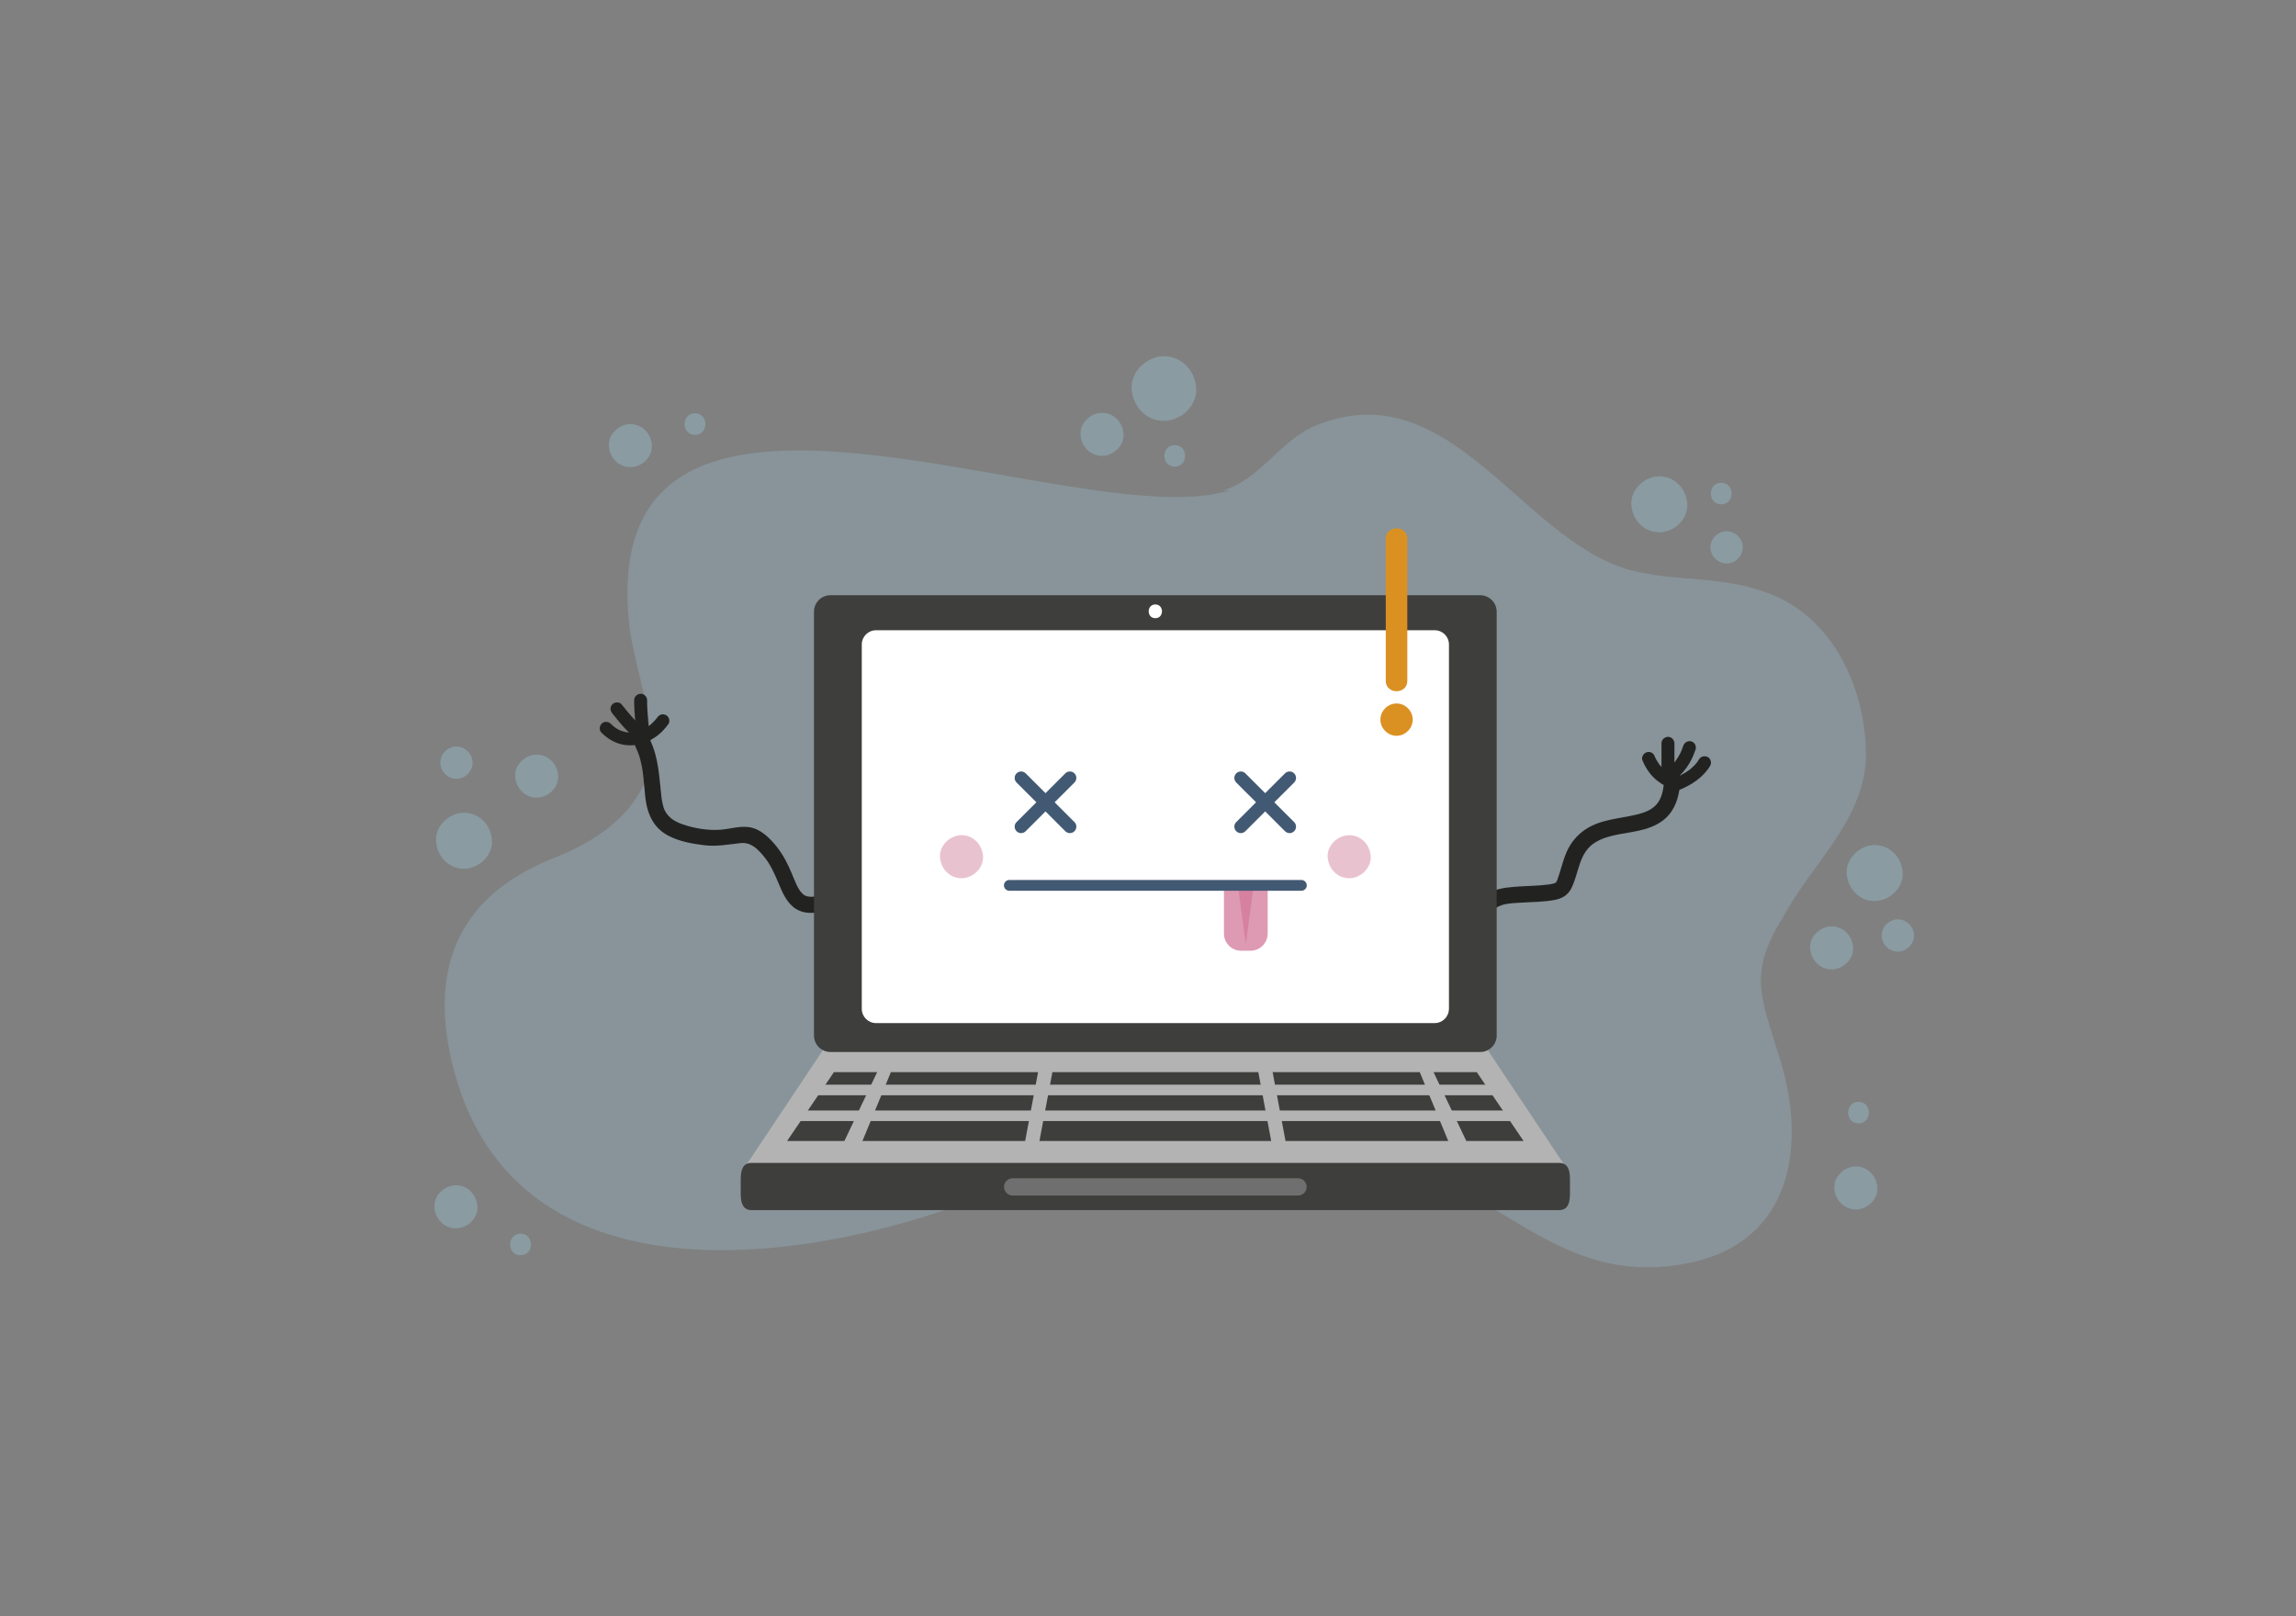 <?xml version="1.0" encoding="utf-8"?>
<!-- Generator: Adobe Illustrator 24.1.3, SVG Export Plug-In . SVG Version: 6.00 Build 0)  -->
<svg version="1.1" id="OBJECTS" xmlns="http://www.w3.org/2000/svg" xmlns:xlink="http://www.w3.org/1999/xlink" x="0px" y="0px"
	 viewBox="0 0 500 352" style="enable-background:new 0 0 500 352;" xml:space="preserve">
<rect x="0" y="0" width="500" height="352" fill="#808080" stroke="none"/>
<style type="text/css">
	.st0{opacity:0.22;}
	.st1{fill:#A2DBF1;}
	.st2{opacity:0.3;}
	.st3{fill:#222221;}
	.st4{fill:#B3B3B3;}
	.st5{fill:#3E3E3D;}
	.st6{fill:#6F6F6F;}
	.st7{fill:#FFFFFF;}
	.st8{fill:none;stroke:#425973;stroke-width:2.814;stroke-linecap:round;stroke-linejoin:round;stroke-miterlimit:10;}
	.st9{fill:#DD9AB2;}
	.st10{fill:#D6819F;}
	.st11{fill:none;stroke:#425973;stroke-width:2.345;stroke-linecap:round;stroke-linejoin:round;stroke-miterlimit:10;}
	.st12{fill:#E9C2D0;}
	.st13{fill:#DB9022;}
</style>
<g>
	<g>
		<g class="st0">
			<path class="st1" d="M267.92,106.77c-33.38,10.66-139.09-41.89-130.82,29.88c1.29,10.67,8.17,25.75,2.36,35.71
				c-4.21,7.46-11.92,11.83-19.36,14.73c-19.45,7.91-26.7,22.75-21.77,43.94c13.18,57.09,84.92,43.55,122.58,26.62
				c26.78-12.6,58.37-14.76,86.1-4.1c21.73,8.68,35.27,26.88,60.77,21.55c22.62-4.54,26.03-25.89,19.42-45.77
				c-3.75-12.3-6.45-17.49,1-29.36c6.27-11.79,17.31-20.72,18.16-34.53c0.19-14.96-6.69-30.03-19.99-35.7
				c-10.88-4.64-20.75-2.76-31.51-5.61c-23.95-6.73-39.34-43.94-69.05-31.14c-7.41,3.5-11.58,11.55-19.65,13.9"/>
		</g>
		<g class="st2">
			<g>
				<g>
					<path class="st1" d="M255.82,101.64c3.02,0,3.02-4.69,0-4.69C252.8,96.95,252.8,101.64,255.82,101.64L255.82,101.64z"/>
				</g>
			</g>
			<g>
				<g>
					<path class="st1" d="M116.87,173.75c2.45,0,4.8-2.16,4.69-4.69c-0.11-2.54-2.06-4.69-4.69-4.69c-2.45,0-4.8,2.16-4.69,4.69
						C112.3,171.6,114.25,173.75,116.87,173.75L116.87,173.75z"/>
				</g>
			</g>
			<g>
				<g>
					<path class="st1" d="M398.87,211.16c2.45,0,4.8-2.16,4.69-4.69c-0.11-2.54-2.06-4.69-4.69-4.69c-2.45,0-4.8,2.16-4.69,4.69
						C394.29,209.01,396.24,211.16,398.87,211.16L398.87,211.16z"/>
				</g>
			</g>
			<g>
				<g>
					<path class="st1" d="M239.99,99.3c2.45,0,4.8-2.16,4.69-4.69c-0.11-2.54-2.06-4.69-4.69-4.69c-2.45,0-4.8,2.16-4.69,4.69
						C235.41,97.15,237.36,99.3,239.99,99.3L239.99,99.3z"/>
				</g>
			</g>
			<g>
				<g>
					<path class="st1" d="M408.25,196.27c3.19,0,6.24-2.8,6.1-6.1c-0.15-3.3-2.68-6.1-6.1-6.1c-3.19,0-6.24,2.8-6.1,6.1
						C402.3,193.47,404.83,196.27,408.25,196.27L408.25,196.27z"/>
				</g>
			</g>
			<g>
				<g>
					<path class="st1" d="M101.05,189.23c3.19,0,6.24-2.8,6.1-6.1c-0.15-3.3-2.68-6.1-6.1-6.1c-3.19,0-6.24,2.8-6.1,6.1
						C95.1,186.44,97.63,189.23,101.05,189.23L101.05,189.23z"/>
				</g>
			</g>
			<g>
				<g>
					<path class="st1" d="M361.35,115.95c3.19,0,6.24-2.8,6.1-6.1c-0.15-3.3-2.68-6.1-6.1-6.1c-3.19,0-6.24,2.8-6.1,6.1
						C355.4,113.15,357.93,115.95,361.35,115.95L361.35,115.95z"/>
				</g>
			</g>
			<g>
				<g>
					<path class="st1" d="M253.47,91.68c3.68,0,7.21-3.24,7.04-7.04c-0.17-3.81-3.09-7.04-7.04-7.04c-3.68,0-7.21,3.24-7.04,7.04
						C246.61,88.45,249.53,91.68,253.47,91.68L253.47,91.68z"/>
				</g>
			</g>
			<g>
				<g>
					<path class="st1" d="M413.29,207.29c1.9,0,3.52-1.62,3.52-3.52c0-1.91-1.61-3.52-3.52-3.52c-1.9,0-3.52,1.62-3.52,3.52
						C409.77,205.68,411.38,207.29,413.29,207.29L413.29,207.29z"/>
				</g>
			</g>
			<g>
				<g>
					<path class="st1" d="M99.4,169.65c1.9,0,3.52-1.62,3.52-3.52c0-1.91-1.61-3.52-3.52-3.52c-1.9,0-3.52,1.62-3.52,3.52
						C95.89,168.04,97.5,169.65,99.4,169.65L99.4,169.65z"/>
				</g>
			</g>
			<g>
				<g>
					<path class="st1" d="M376,122.75c1.9,0,3.52-1.62,3.52-3.52c0-1.91-1.61-3.52-3.52-3.52c-1.9,0-3.52,1.62-3.52,3.52
						C372.49,121.14,374.1,122.75,376,122.75L376,122.75z"/>
				</g>
			</g>
			<g>
				<g>
					<path class="st1" d="M374.83,109.85c3.02,0,3.02-4.69,0-4.69C371.81,105.16,371.81,109.85,374.83,109.85L374.83,109.85z"/>
				</g>
			</g>
			<g>
				<g>
					<path class="st1" d="M137.28,101.76c2.45,0,4.8-2.16,4.69-4.69c-0.11-2.54-2.06-4.69-4.69-4.69c-2.45,0-4.8,2.16-4.69,4.69
						C132.7,99.61,134.65,101.76,137.28,101.76L137.28,101.76z"/>
				</g>
			</g>
			<g>
				<g>
					<path class="st1" d="M404.15,263.45c2.45,0,4.8-2.16,4.69-4.69c-0.11-2.54-2.06-4.69-4.69-4.69c-2.45,0-4.8,2.16-4.69,4.69
						C399.57,261.3,401.52,263.45,404.15,263.45L404.15,263.45z"/>
				</g>
			</g>
			<g>
				<g>
					<path class="st1" d="M99.29,267.56c2.45,0,4.8-2.16,4.69-4.69c-0.11-2.54-2.06-4.69-4.69-4.69c-2.45,0-4.8,2.16-4.69,4.69
						C94.71,265.41,96.66,267.56,99.29,267.56L99.29,267.56z"/>
				</g>
			</g>
			<g>
				<g>
					<path class="st1" d="M151.35,94.72c3.02,0,3.02-4.69,0-4.69C148.33,90.03,148.33,94.72,151.35,94.72L151.35,94.72z"/>
				</g>
			</g>
			<g>
				<g>
					<path class="st1" d="M404.73,244.69c3.02,0,3.02-4.69,0-4.69C401.71,240,401.71,244.69,404.73,244.69L404.73,244.69z"/>
				</g>
			</g>
			<g>
				<g>
					<path class="st1" d="M113.36,273.42c3.02,0,3.02-4.69,0-4.69C110.34,268.73,110.33,273.42,113.36,273.42L113.36,273.42z"/>
				</g>
			</g>
		</g>
	</g>
	<g>
		<g>
			<g>
				<g>
					<g>
						<g>
							<path class="st3" d="M180.31,194.45c-1.12,0.42-2.31,0.86-3.53,0.89c-0.76,0.02-1.4-0.16-1.8-0.48
								c-1.24-1-1.88-3.02-2.54-4.57c-0.9-2.13-1.9-4.13-3.36-5.94c-1.53-1.88-3.43-3.79-5.93-4.17c-2.12-0.32-4.22,0.41-6.32,0.56
								c-2.66,0.19-5.56-0.3-8.09-1.15c-0.82-0.28-1.61-0.64-2.32-1.13c-0.43-0.3-1.07-0.96-1.3-1.32c-0.44-0.71-0.5-0.86-0.71-1.61
								c-0.17-0.6-0.33-1.53-0.36-1.85c-0.51-4.4-0.57-8.59-2.56-12.66c-1-2.03-4.03-0.25-3.04,1.78c1.7,3.47,1.65,7.05,2.07,10.79
								c0.4,3.62,1.73,6.78,5.15,8.51c2.4,1.22,5.07,1.69,7.72,2.01c2.72,0.32,5.26-0.18,7.85-0.46c2.18-0.23,3.53,1.04,5.02,2.79
								c1.47,1.73,2.39,3.82,3.26,5.9c0.88,2.08,1.79,4.35,3.78,5.62c2.41,1.53,5.45,0.82,7.94-0.12
								C183.34,197.05,182.43,193.65,180.31,194.45L180.31,194.45z"/>
						</g>
					</g>
					<g>
						<g>
							<g>
								<path class="st3" d="M143.14,156.28c-0.05,0.06-0.09,0.12-0.14,0.18c0.07-0.09,0.15-0.19,0.22-0.28
									c-0.55,0.71-1.15,1.36-1.85,1.91c0.09-0.07,0.19-0.15,0.28-0.22c-0.74,0.57-1.56,1.01-2.39,1.42
									c-0.66,0.33-0.9,1.31-0.5,1.93c0.43,0.67,1.22,0.86,1.93,0.5c0.89-0.45,1.74-0.93,2.53-1.53c0.92-0.71,1.66-1.56,2.35-2.49
									c0.2-0.27,0.23-0.77,0.14-1.08c-0.09-0.33-0.34-0.68-0.65-0.84c-0.33-0.17-0.72-0.26-1.08-0.14
									C143.61,155.75,143.37,155.97,143.14,156.28L143.14,156.28z"/>
							</g>
						</g>
						<g>
							<g>
								<path class="st3" d="M138.1,152.53c-0.02,2.97,0.46,5.93,0.47,8.91c0,0.74,0.65,1.44,1.41,1.41
									c0.76-0.03,1.41-0.62,1.41-1.41c-0.01-2.98-0.49-5.94-0.47-8.91c0.01-0.74-0.65-1.44-1.41-1.41
									C138.74,151.16,138.1,151.74,138.1,152.53L138.1,152.53z"/>
							</g>
						</g>
						<g>
							<g>
								<path class="st3" d="M133.35,155.4c1.87,2.34,3.78,4.74,6.38,6.32c0.63,0.38,1.57,0.16,1.93-0.5
									c0.36-0.68,0.17-1.52-0.5-1.93c-0.29-0.17-0.57-0.36-0.84-0.55c-0.03-0.02-0.2-0.18-0.24-0.18c0.06,0,0.2,0.16,0.04,0.03
									c-0.13-0.11-0.26-0.22-0.39-0.33c-0.54-0.46-1.05-0.97-1.54-1.49c-1.01-1.07-1.92-2.22-2.84-3.36
									c-0.46-0.58-1.51-0.52-1.99,0C132.79,154.02,132.86,154.79,133.35,155.4L133.35,155.4z"/>
							</g>
						</g>
						<g>
							<g>
								<path class="st3" d="M131.01,159.62c1.22,1.21,2.74,2.16,4.43,2.53c1.63,0.36,3.32,0.22,4.91-0.29
									c0.7-0.23,1.22-0.98,0.98-1.73c-0.23-0.7-0.98-1.23-1.73-0.98c-0.32,0.1-0.65,0.2-0.98,0.27c-0.16,0.03-0.33,0.06-0.49,0.09
									c0.13-0.02,0.16-0.02,0.01,0c-0.08,0.01-0.16,0.02-0.24,0.02c-0.32,0.02-0.64,0.03-0.96,0.01
									c-0.16-0.01-0.32-0.02-0.48-0.04c0.13,0.01,0.17,0.03,0.02,0c-0.1-0.02-0.2-0.04-0.29-0.06c-0.32-0.07-0.63-0.16-0.93-0.27
									c-0.03-0.01-0.26-0.1-0.12-0.04c0.15,0.06-0.09-0.04-0.12-0.05c-0.15-0.07-0.3-0.15-0.45-0.23c-0.3-0.17-0.6-0.36-0.87-0.57
									c-0.18-0.14,0.14,0.12-0.03-0.03c-0.07-0.06-0.14-0.12-0.21-0.18c-0.16-0.14-0.31-0.29-0.46-0.43
									c-0.52-0.52-1.47-0.56-1.99,0C130.49,158.19,130.45,159.07,131.01,159.62L131.01,159.62z"/>
							</g>
						</g>
					</g>
				</g>
				<g>
					<g>
						<g>
							<path class="st3" d="M324.18,203.18c0.01-1.29,0.06-2.62,0.51-3.85c0.26-0.71,0.68-1.28,1.14-1.6c1.42-0.99,3.68-1,5.49-1.12
								c2.44-0.15,4.96-0.14,7.37-0.61c1.5-0.29,2.77-1.06,3.47-2.45c1.76-3.48,1.59-7.83,5.26-10.07
								c3.14-1.91,7.16-1.84,10.68-2.85c1.98-0.57,3.94-1.5,5.3-3.1c1.83-2.15,2.41-4.91,2.51-7.67c0.09-2.26-3.43-2.26-3.52,0
								c-0.08,1.93-0.47,4.14-1.75,5.48c-1.1,1.15-2.54,1.68-4.19,2.08c-3.73,0.92-7.78,1.02-11.1,3.19
								c-1.87,1.22-3.3,2.94-4.19,4.98c-0.87,1.99-1.29,4.12-2.05,6.14c-0.04,0.11,0.12-0.21-0.04,0.09
								c-0.06,0.11-0.12,0.22-0.18,0.33c-0.2,0.35,0.14-0.16-0.04,0.05c-0.23,0.26-0.03,0.04-0.05,0.05
								c-0.06,0.04-0.39,0.19-0.18,0.11c0.22-0.08-0.18,0.06-0.25,0.08c-0.34,0.08-0.82,0.19-1.08,0.22
								c-2.36,0.32-5.02,0.31-7.49,0.51c-2.32,0.19-4.78,0.51-6.6,2.12c-2.19,1.94-2.54,5.11-2.57,7.86
								C320.64,205.45,324.16,205.45,324.18,203.18L324.18,203.18z"/>
						</g>
					</g>
					<g>
						<g>
							<g>
								<path class="st3" d="M357.65,165.57c0.56,1.39,1.35,2.66,2.41,3.73c1.07,1.07,2.33,1.85,3.73,2.41
									c0.32,0.13,0.8,0.02,1.08-0.14c0.29-0.17,0.57-0.51,0.65-0.84c0.08-0.36,0.06-0.76-0.14-1.08c-0.21-0.33-0.48-0.5-0.84-0.65
									c-0.26-0.1,0.28,0.13,0.05,0.02c-0.07-0.03-0.14-0.06-0.21-0.1c-0.14-0.07-0.28-0.14-0.42-0.21
									c-0.25-0.13-0.49-0.28-0.73-0.43c-0.13-0.08-0.26-0.17-0.38-0.26c-0.07-0.05-0.29-0.24,0.04,0.03
									c-0.06-0.05-0.12-0.1-0.18-0.14c-0.23-0.19-0.45-0.39-0.65-0.6c-0.21-0.21-0.41-0.43-0.6-0.65
									c-0.05-0.06-0.09-0.12-0.14-0.18c0.04,0.05,0.08,0.11,0.13,0.16c-0.03-0.04-0.06-0.08-0.09-0.12
									c-0.08-0.11-0.16-0.23-0.24-0.35c-0.16-0.25-0.32-0.5-0.46-0.76c-0.07-0.14-0.14-0.28-0.21-0.42
									c-0.03-0.06-0.05-0.12-0.08-0.18c-0.14-0.31,0.11,0.27,0.01,0.01c-0.14-0.35-0.3-0.64-0.65-0.84
									c-0.3-0.18-0.75-0.25-1.08-0.14c-0.34,0.11-0.67,0.32-0.84,0.65C357.62,164.8,357.51,165.22,357.65,165.57L357.65,165.57z"
									/>
							</g>
						</g>
						<g>
							<g>
								<path class="st3" d="M361.82,161.91c0,2.35,0,4.69,0,7.04c0,0.74,0.65,1.44,1.41,1.41c0.76-0.03,1.41-0.62,1.41-1.41
									c0-2.35,0-4.69,0-7.04c0-0.74-0.65-1.44-1.41-1.41C362.46,160.54,361.82,161.12,361.82,161.91L361.82,161.91z"/>
							</g>
						</g>
						<g>
							<g>
								<path class="st3" d="M366.56,162.47c-0.11,0.33-0.23,0.65-0.36,0.97c-0.13,0.32,0.13-0.28-0.01,0.03
									c-0.03,0.07-0.07,0.15-0.1,0.22c-0.07,0.15-0.14,0.29-0.21,0.44c-0.29,0.57-0.62,1.12-1,1.64
									c-0.05,0.06-0.09,0.12-0.14,0.19c-0.11,0.15,0.22-0.27,0.02-0.03c-0.1,0.12-0.2,0.24-0.3,0.36
									c-0.21,0.24-0.42,0.48-0.65,0.7c-0.5,0.51-1.04,0.98-1.59,1.42c-0.58,0.46-0.52,1.51,0,1.99c0.61,0.56,1.38,0.49,1.99,0
									c1.17-0.94,2.21-2,3.09-3.22c0.87-1.2,1.49-2.57,1.96-3.97c0.23-0.7-0.27-1.57-0.98-1.73
									C367.51,161.31,366.81,161.73,366.56,162.47L366.56,162.47z"/>
							</g>
						</g>
						<g>
							<g>
								<path class="st3" d="M369.98,165.42c-0.09,0.14-0.17,0.28-0.27,0.42c-0.05,0.07-0.09,0.13-0.14,0.2
									c-0.05,0.06-0.18,0.28,0.01-0.01c-0.17,0.26-0.42,0.5-0.64,0.73c-0.21,0.22-0.43,0.43-0.66,0.63
									c-0.12,0.1-0.24,0.2-0.37,0.3c-0.14,0.12,0.28-0.2,0.02-0.02c-0.06,0.05-0.13,0.09-0.19,0.14c-0.5,0.36-1.03,0.68-1.58,0.97
									c-0.28,0.15-0.56,0.29-0.84,0.42c-0.13,0.06-0.26,0.12-0.38,0.17c-0.22,0.1-0.03,0.06,0.04-0.01
									c-0.04,0.05-0.2,0.08-0.26,0.1c-0.35,0.14-0.64,0.31-0.84,0.65c-0.18,0.3-0.25,0.75-0.14,1.08c0.21,0.66,1,1.28,1.73,0.98
									c2.77-1.12,5.35-2.73,6.94-5.34c0.38-0.63,0.16-1.57-0.5-1.93C371.22,164.56,370.39,164.75,369.98,165.42L369.98,165.42z"/>
							</g>
						</g>
					</g>
				</g>
			</g>
			<g>
				<g>
					<g>
						<path class="st4" d="M340.95,254.15c0,2.46-18.42,3.18-20.41,3.18H182.66c-1.99,0-20.41-0.71-20.41-3.18l16.81-25.2
							c0-2.46,1.61-4.46,3.6-4.46h137.87c1.99,0,3.6,1.99,3.6,4.46L340.95,254.15z"/>
						<g>
							<g>
								<polygon class="st5" points="223.25,248.54 187.81,248.54 194.01,233.53 226.06,233.53 								"/>
								<polygon class="st5" points="279.95,248.54 315.39,248.54 309.18,233.53 277.14,233.53 								"/>
								<polygon class="st5" points="319.32,248.54 331.8,248.54 321.59,233.53 312.18,233.53 								"/>
								<polygon class="st5" points="183.88,248.54 171.4,248.54 181.61,233.53 191.02,233.53 								"/>
								<polygon class="st5" points="276.83,248.54 226.36,248.54 229.18,233.53 274.02,233.53 								"/>
							</g>
							<g>
								<rect x="174.48" y="236.27" class="st4" width="154.24" height="2.3"/>
								<rect x="172.81" y="241.89" class="st4" width="157.59" height="2.3"/>
							</g>
						</g>
					</g>
					<g>
						<path class="st5" d="M341.89,259.99c0,1.99-0.41,3.6-2.4,3.6H163.71c-1.99,0-2.4-1.61-2.4-3.6v-3.09c0-1.99,0.41-3.6,2.4-3.6
							h175.78c1.99,0,2.4,1.61,2.4,3.6V259.99z"/>
						<path class="st6" d="M284.55,258.53c0,1.04-0.84,1.88-1.88,1.88h-62.14c-1.04,0-1.88-0.84-1.88-1.88l0,0
							c0-1.04,0.84-1.88,1.88-1.88h62.14C283.71,256.65,284.55,257.49,284.55,258.53L284.55,258.53z"/>
					</g>
				</g>
				<g>
					<path class="st5" d="M325.94,225.55c0,1.99-1.61,3.6-3.6,3.6H180.86c-1.99,0-3.6-1.61-3.6-3.6v-92.3c0-1.99,1.61-3.6,3.6-3.6
						h141.47c1.99,0,3.6,1.61,3.6,3.6V225.55z"/>
					<g>
						<g>
							<path class="st7" d="M251.6,134.66c1.93,0,1.93-3,0-3C249.67,131.66,249.66,134.66,251.6,134.66L251.6,134.66z"/>
						</g>
					</g>
					<g>
						<path class="st7" d="M315.53,219.75c0,1.71-1.39,3.1-3.1,3.1H190.77c-1.71,0-3.1-1.39-3.1-3.1v-79.37c0-1.71,1.39-3.1,3.1-3.1
							h121.67c1.71,0,3.1,1.39,3.1,3.1V219.75z"/>
						<g>
							<g>
								<g>
									<line class="st8" x1="232.99" y1="169.45" x2="222.37" y2="180.06"/>
									<line class="st8" x1="232.99" y1="180.06" x2="222.37" y2="169.45"/>
								</g>
								<g>
									<line class="st8" x1="280.83" y1="169.45" x2="270.21" y2="180.06"/>
									<line class="st8" x1="280.83" y1="180.06" x2="270.21" y2="169.45"/>
								</g>
							</g>
							<g>
								<g>
									<path class="st9" d="M276.06,192.87v10.47c0,2.07-1.68,3.75-3.75,3.75h-2.02c-2.07,0-3.75-1.68-3.75-3.75v-10.47"/>
									<g>
										<polygon class="st10" points="272.94,193.41 271.3,205.61 269.65,193.41 										"/>
									</g>
								</g>
								<line class="st11" x1="219.8" y1="192.85" x2="283.4" y2="192.85"/>
							</g>
							<g>
								<g>
									<g>
										<path class="st12" d="M209.39,191.3c2.45,0,4.8-2.16,4.69-4.69c-0.11-2.54-2.06-4.69-4.69-4.69
											c-2.45,0-4.8,2.16-4.69,4.69C204.81,189.15,206.76,191.3,209.39,191.3L209.39,191.3z"/>
									</g>
								</g>
								<g>
									<g>
										<path class="st12" d="M293.81,191.3c2.45,0,4.8-2.16,4.69-4.69c-0.11-2.54-2.06-4.69-4.69-4.69
											c-2.45,0-4.8,2.16-4.69,4.69C289.23,189.15,291.18,191.3,293.81,191.3L293.81,191.3z"/>
									</g>
								</g>
							</g>
						</g>
					</g>
				</g>
			</g>
		</g>
		<g>
			<g>
				<g>
					<path class="st13" d="M301.78,117.35c0,10.32,0,20.64,0,30.95c0,3.02,4.69,3.02,4.69,0c0-10.32,0-20.64,0-30.95
						C306.47,114.34,301.78,114.33,301.78,117.35L301.78,117.35z"/>
				</g>
			</g>
			<g>
				<g>
					<path class="st13" d="M304.13,160.27c1.9,0,3.52-1.62,3.52-3.52c0-1.91-1.61-3.52-3.52-3.52c-1.9,0-3.52,1.62-3.52,3.52
						C300.61,158.66,302.22,160.27,304.13,160.27L304.13,160.27z"/>
				</g>
			</g>
		</g>
	</g>
</g>
</svg>
